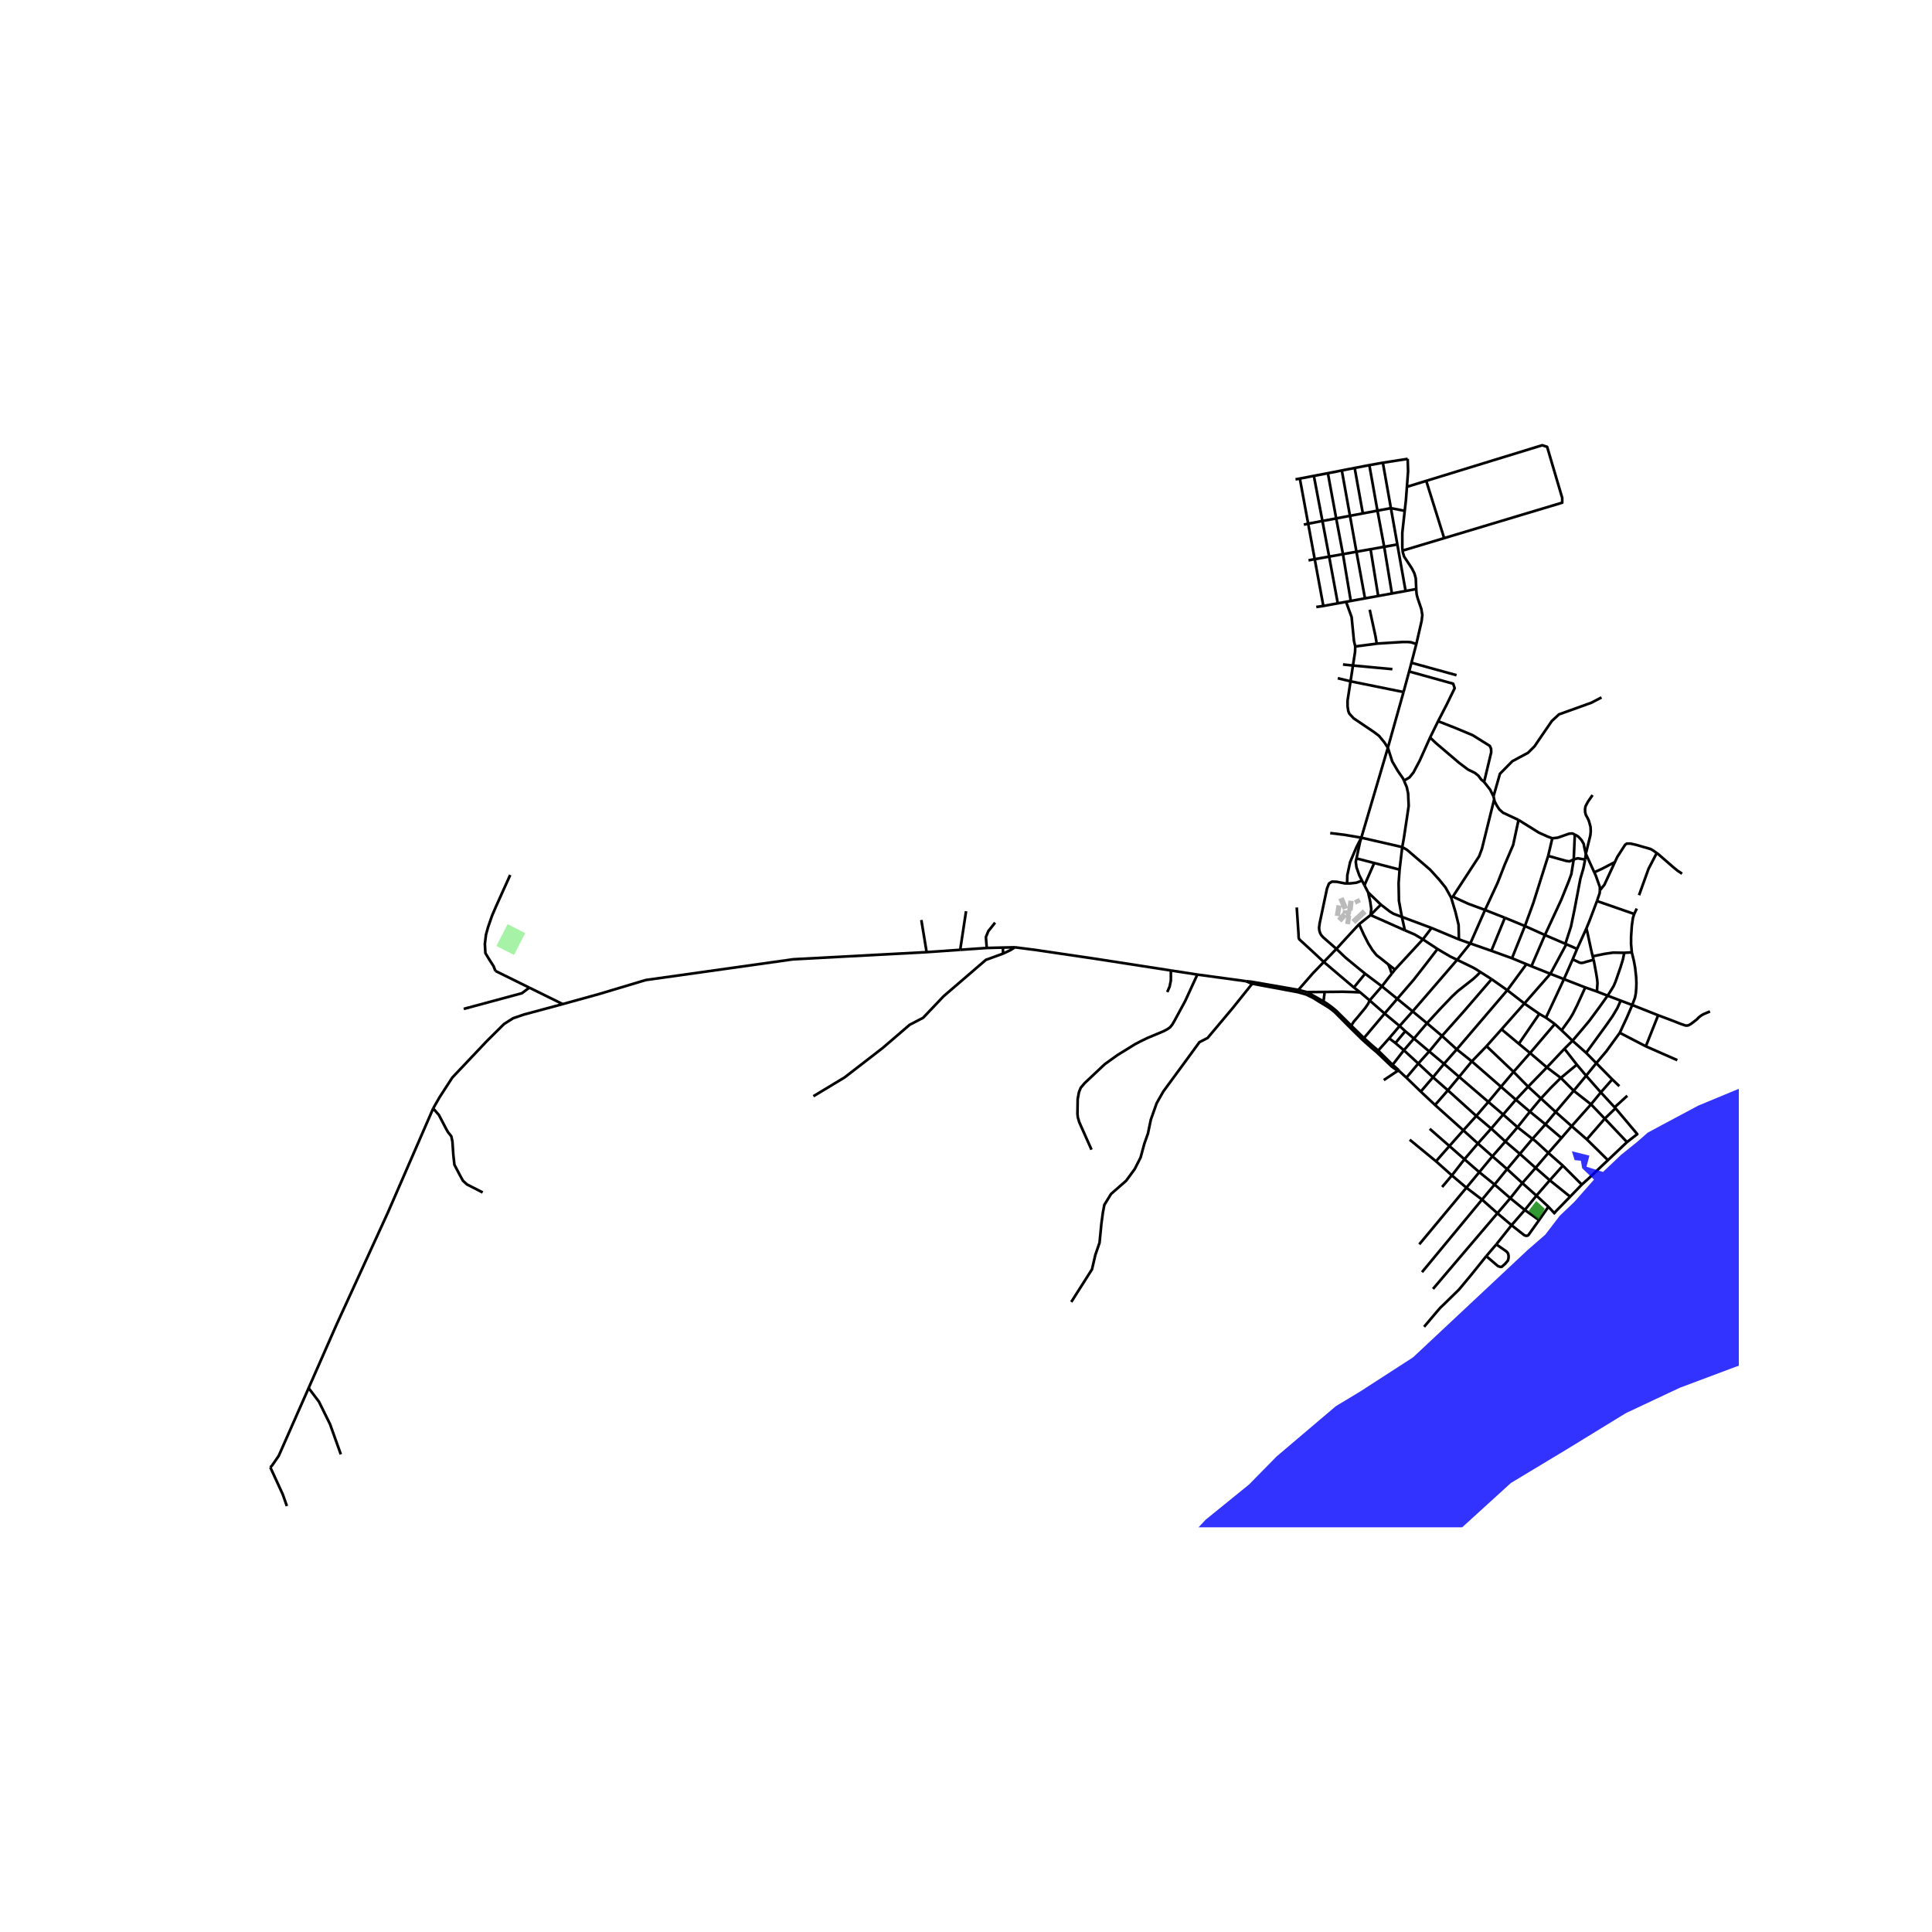 <svg xmlns="http://www.w3.org/2000/svg" width="960" height="960" viewBox="0 0 720 720"><defs><style>*{stroke-linejoin:round;stroke-linecap:butt}</style></defs><g id="figure_1"><path id="patch_1" d="M0 720h720V0H0z" style="fill:#fff"/><g id="axes_1"><path id="patch_2" d="M90 569.175h558v-411.15H90z" style="fill:#fff"/><g id="LineCollection_1"><path d="m446.217 363.195 18.217 2.484M446.217 363.195l-9.872-1.529M406.768 428.448l-4.555-10.23-.532-1.804-.148-1.3.09-5.5.472-2.572.68-1.686 1.45-1.714 7.511-7.066 4.701-3.37 6.596-4.081 2.01-1.05 2.514-1.227 6.003-2.513 1.39-.724 1.08-.739.798-.961.91-1.56 3.955-7.31 4.524-9.846M483.866 368.905l-.216.84M493.34 358.495l-4.184 4.346-5.29 6.064" clip-path="url(#p519093a2f3)" style="fill:none;stroke:#000"/><path d="m483.866 368.905-17.495-3.048-.68-.06-1.257-.118M483.866 368.905l3.183.817M345.328 354.836l12.513-.87M345.328 354.836l-1.973-11.97M209.697 374.194l13.618-3.763 17.33-5.197 54.953-7.735 49.73-2.663M209.697 374.194l-12.432-6.127M161.429 413.08l2.386-4.169 4.747-7.334 12.81-13.538 6.48-6.429 3.415-2.16 3.968-1.356 14.462-3.9M517.217 278.68l-9.89 33.502M517.217 278.68l5.837-20.775M523.225 290.924l-.332-.769-1.998-2.89-2.04-3.483-1.638-5.102M503.305 253.903l-1.105 7.166v2.148l.273 1.773.375.954 1.637 1.773 7.637 5.147 1.826 1.393 2 2.453 1.27 1.97M509.863 332.575l-1.374-2.652M509.863 332.575l4.755 4.559M510.774 341.021l.26-2.25-.383-2.72-.788-3.476M510.774 341.021l2.277-2.335 1.567-1.552M522.44 341.701l-1.656-.606-1.479-.577-1.286-.768-3.4-2.616M553.432 339.115l7.393 2.912M553.432 339.115l-5.486 12.476M565.913 305.571l-2.003 9.317-3.146 7.351-2.646 6.764-4.686 10.112" clip-path="url(#p519093a2f3)" style="fill:none;stroke:#000"/><path d="m541.45 334.115 1.207.618 4.589 2.102 6.186 2.28M506.5 344.421l4.274-3.4M517.384 359.411l-2.987-2.38-1.405-1.064-1.524-1.907-1.574-2.528-1.678-3.297-1.716-3.814M498.043 353.63l3.962-4.345 4.495-4.864M568.292 345.102l-4.82 12.003M568.292 345.102l-7.467-3.075M568.292 345.102l7.452 3.355M576.96 318.97l-5.523 17.51-3.145 8.622M591.196 346.003l-3.46 7.628M595.147 335.794l-2.68 7.105-1.27 3.104M593.533 356.396l-.74-3.252-1.213-5.648-.384-1.493M533.5 345.826l-3.238 4.243M533.5 345.826l-11.06-4.125M533.5 345.826l10.202 4.257M575.744 348.457l7.624 3.275M575.744 348.457l-5.027 11.635M586.48 320.285l-.892 5.482-.958 2.625-2.794 6.938-6.092 13.127M530.262 350.069l5.456 3.592M530.262 350.069l-10.402 11.264M523.56 346.706l3.572 1.51 3.13 1.853M547.946 351.591l7.842 2.741M547.946 351.591l-4.909 6.106M547.946 351.591l-4.244-1.508M583.729 351.887l-.36-.155M583.729 351.887l4.006 1.744M583.729 351.887l-5.944 11.028M608.126 354.918l-2.824.162M608.289 374.534l1.035-2.779.31-1.641.148-1.906.06-1.804-.104-2.35-.355-3.297-.473-2.617-.784-3.222M609.013 340.608l-.473 1.507-.414 2.957-.266 3.991-.015 2.676.28 3.179M593.533 356.396l.369 1.271M605.302 355.08l-1.967-.03-2.218-.029-3.149.458-4.435.917M543.037 357.697l-16.59 19.217M535.718 353.66l1.91 1.14 2.91 1.699 2.5 1.198M551.702 362.25l-1.833-1.168-1.05-.577-5.782-2.808M563.472 357.105l-7.684-2.773M563.472 357.105l5.382 2.217M568.854 359.322l1.863.77M568.854 359.322l-7.127 9.698M570.717 360.092l7.068 2.823M519.86 361.333l-1.199 1.535M519.86 361.333l-2.476-1.922M551.702 362.25l4.184 2.66" clip-path="url(#p519093a2f3)" style="fill:none;stroke:#000"/><path d="m531.8 381.327 4.909-5.329 4.495-4.701 2.1-1.966 5.707-4.48 1.419-1.315 1.272-1.287M577.785 362.915l5.056 1.98M577.785 362.915l-9.685 11.058M555.886 364.91l5.84 4.11M537.39 386.05l8.013-8.988 10.483-12.151M582.841 364.895l7.94 3.09M582.841 364.895l3.254-7.376M576.129 379.25l2.987-6.357 3.725-7.998M561.727 369.02l6.373 4.953M561.727 369.02l-18.837 22.042M487.05 369.722l5.313 2.966M487.05 369.722l6.616-.056M595.13 369.509l-4.348-1.523M595.13 369.509l3.977 1.55M593.902 357.667l.946 5.07.355 2.218.133 1.405-.06.782-.147 2.367M506.93 369.834l3.504 3M506.93 369.834 504.548 368M493.666 369.666l6.773-.07 3.252.09 3.238.148M510.434 372.834l5.574 4.878M510.434 372.834l4.554-5.263M503.573 382.222l.932-1.479 1.05-1.197 3.222-3.889 1.095-1.596.562-1.227M568.1 373.973l5.56 3.873M568.1 373.973l-8.517 9.624M608.289 374.534l-4.303-1.626M608.289 374.534l9.655 3.829M603.646 384.897l1.08-2.35 1.552-3.312 2.011-4.701M493.237 373.189l.429-3.523M493.237 373.189l-.874-.5M503.573 382.222l-5.648-5.603-1.716-1.39-1.566-1.138-1.406-.902M526.448 376.914l-4.85 5.44M526.448 376.914l-5.723-4.686M526.448 376.914l5.351 4.413M576.129 379.25l-2.47-1.404M576.129 379.25l3.297 2.365M579.426 381.615l2.543 2.351M579.426 381.615l-9.212 10.822M617.944 378.363l3.224 1.197 2.514.962 2.779 1.093 1.626.547.37.03h.266l.274-.044.317-.075.954-.553 2.005-1.545.834-.836.776-.613.902-.548 2.484-1.05M521.597 382.354l-5.59-4.642M521.597 382.354l2.115 1.937M521.597 382.354l-3.888 4.583M537.39 386.05l-4.763 5.78M537.39 386.05l-5.59-4.723M537.39 386.05l5.5 5.012M517.709 386.937l2.32 1.774M517.709 386.937l-4.096 4.583M586.035 387.854l-4.066-3.888M586.035 387.854l5.072 4.509M586.035 387.854l-3.016 2.985M599.107 371.06l-2.913 4.08-3.786 5.145-2.514 3.03-3.859 4.539M542.89 391.062l-4.747 5.396M542.89 391.062l5.618 4.479M583.019 390.84l4.628 5.928M583.019 390.84l-6.535 6.948M532.627 391.83l-5.692-4.789M532.627 391.83l5.516 4.628M532.627 391.83l-4.066 4.509M513.613 391.52l-.562.598M513.613 391.52l-2.41-2.054-2.891-2.618M513.613 391.52l5.367 5.292M570.214 392.437l-4.184-3.46M570.214 392.437l6.27 5.35M570.214 392.437l-6.151 7.007M548.508 395.54l-4.732 5.766M548.508 395.54l5.485-5.661M548.508 395.54l10.868 9.461M538.143 396.458l5.633 4.848M538.143 396.458l-4.103 5.003M528.561 396.339l-5.381-4.937M528.561 396.339l5.479 5.122M528.561 396.339l-4.435 5.278M564.063 399.444l-10.07-9.565M564.063 399.444l5.427 5.529M564.063 399.444 559.376 405M591.107 400.892l-3.46-4.124M591.107 400.892l5.47 6.209M591.107 400.892l3.785-4.686M591.107 400.892l-4.643 5.603M534.04 401.461l5.552 4.871M534.04 401.461l-4.562 5.344M543.776 401.306l10.898 9.343M543.776 401.306l-4.184 5.026M600.837 402.253l-5.945-6.047M600.837 402.253l2.646 2.527M600.837 402.253l-4.26 4.848M559.376 405.001l5.545 4.835M559.376 405.001l-4.702 5.648M539.592 406.332l10.572 9.55M539.592 406.332l-4.79 5.47M529.478 406.805l-5.352-5.188M529.478 406.805l5.323 4.997M596.578 407.1l5.149 5.565M596.578 407.1l-3.652 4.45M574.266 409.363l-4.776-4.39M574.266 409.363l5.485 5.04M574.266 409.363l-4.11 4.923M581.674 401.705l-3.593 3.548-3.815 4.11M554.674 410.649l5.516 4.7M554.674 410.649l-4.51 5.233M592.926 411.55l-6.462-5.055M592.926 411.55l5.13 5.338M592.926 411.55l-7.216 8.132M534.801 411.802l10.543 9.446M602.049 413.015l-3.993 3.873M602.049 413.015l-.322-.35M606.333 425.627l3.835-2.972-8.12-9.64M560.19 415.35l5.351 4.73M560.19 415.35l4.73-5.514M560.19 415.35l-4.466 5.234M550.164 415.882l5.56 4.702M550.164 415.882l-4.82 5.366M598.056 416.888l-6.698 7.717M598.056 416.888l8.277 8.739M585.71 419.682l-5.96-5.278M585.71 419.682l5.648 4.923M585.71 419.682l-3.8 4.42M565.541 420.08l5.56 4.361M565.541 420.08l4.614-5.794M565.541 420.08l-4.539 5.323M532.805 420.672l7.35 6.416M555.724 420.584l5.278 4.819M555.724 420.584l-4.953 5.558M545.344 421.248l5.427 4.894M545.344 421.248l-5.19 5.84M606.333 425.627l-7.1 6.732M591.358 424.605l7.875 7.754M571.101 424.441l4.835-5.44M571.101 424.441l-4.686 5.574M577.03 429.66l-3.12-2.868-1.759-1.596-1.05-.755M561.002 425.403l5.413 4.612M561.002 425.403l-4.82 5.514M550.77 426.142l5.412 4.775M550.77 426.142l-5.013 5.883M540.154 427.088l5.603 4.937M540.154 427.088l-4.998 5.69M525.353 424.723l9.803 8.056M577.03 429.66l5.398 4.745M577.03 429.66l4.88-5.558M577.03 429.66l-4.761 5.573M566.415 430.015l5.854 5.218M566.415 430.015l-4.762 5.677M589.488 441.464l2.314-2.077 6.802-6.445.629-.583M556.182 430.917l5.47 4.775M556.182 430.917l-4.894 5.913M535.156 432.779l5.915 5.262M582.428 434.405l7.06 7.059M582.428 434.405l-4.865 5.455M572.269 435.233l5.294 4.627M572.269 435.233l-4.938 5.662M561.653 435.692l5.678 5.203M561.653 435.692l-4.673 5.75M551.288 436.83l-5.53-4.805M551.288 436.83l5.692 4.611M551.288 436.83l-4.805 5.794M577.563 439.86l7.584 6.103M577.563 439.86l-4.983 5.721M567.33 440.895l5.25 4.686M567.33 440.895l-4.479 5.632M556.98 441.441l-4.671 5.618M556.98 441.441l5.871 5.086M546.483 442.624l5.826 4.435M546.483 442.624l-5.412-4.583M546.483 442.624l-17.558 21.102M585.147 445.963l4.341-4.5M585.147 445.963l-5.944 6.093M572.58 445.581l4.465 4.14M572.58 445.581l-4.332 5.351M562.851 446.527l5.397 4.405M562.851 446.527l-4.806 5.618M552.309 447.059l5.736 5.086M552.309 447.059l-22.375 27.035M577.045 449.72l2.158 2.336M577.045 449.72l-3.474 4.982M568.248 450.932l5.323 3.77M568.248 450.932l-4.94 5.663M558.045 452.145l5.264 4.45M534.047 480.336l13.13-15.434 10.868-12.757M579.572 452.456l-.37-.4M563.309 456.595l4.672 3.68.592.251.444.008.325-.081.281-.222 3.948-5.53M563.309 456.595l-5.677 7.154M579.75 414.404 575.937 419M579.75 414.404l6.714-7.909M586.464 406.495l-4.79-4.79M581.674 401.705l5.973-4.937M581.674 401.705l-5.19-3.917M581.91 424.102l-5.974-5.1M575.936 419.001l-5.78-4.715M591.107 392.363l3.785 3.843M603.986 372.908l-1.242 2.78-1.79 3.015-2.527 3.607-7.32 10.053M617.944 378.363l-4.599 11.56M613.345 389.923l11.741 5.174M613.345 389.923l-9.699-5.026M587.735 353.63l-1.64 3.89M593.902 357.667l-3.035.843-.618.221-.503.082-.42.052-.621-.112-2.61-1.234M553.993 389.879l5.59-6.282M570.155 414.286l-5.234-4.45M564.92 409.836l4.57-4.863M569.49 404.973l6.994-7.185M545.757 432.025l-4.686 6.016M555.788 354.332l5.037-12.305M531.8 381.327l-4.865 5.714M526.935 387.041l-3.223-2.75M526.935 387.041l-3.755 4.36M523.18 391.402l-3.15-2.69M523.18 391.402l-4.2 5.41M518.98 396.812l2.218 1.922M516.008 377.712l4.717-5.484M516.008 377.712l-7.696 9.136M520.725 372.228l6.136-7.125 4.732-6.06 4.125-5.382M520.725 372.228l-5.737-4.657M514.988 367.571l3.673-4.703M514.988 367.571l-6.24-4.7M508.748 362.87l-4.2 5.13M498.043 353.63l3.386 3.239 4.243 3.503 3.076 2.498M508.312 386.848l-4.739-4.626M493.34 358.495 504.55 368M493.34 358.495l4.703-4.864M483.257 338.183l.694 10.34-.006.504.044.487.147.443.304.319 3.725 3.4 5.175 4.82M523.56 346.706l-1.12-5.005M510.774 341.021l3.434 1.518 9.352 4.167M540.78 334.464l1.64 5.458 1.155 4.767.127 5.394M540.78 334.464l.67-.35M522.574 315.684l1.747 1 8.612 7.378 3.393 3.734 2.354 2.909 2.1 3.76M556.835 297.896l-4.557 18.407-1.04 2.803-9.788 15.009M522.574 315.684l-.989 8.4M522.574 315.684l-15.248-3.502M523.225 290.924l1.027 2.376.51 2.38.214 4.632-.426 2.933-1.36 9.05-.616 3.389M556.835 297.896l-.256-1.119M565.913 305.571l-5.784-2.701-1.378-1.218-.954-1.483-.795-1.537-.167-.736M521.585 324.084l-.362 5.004.118 6.623 1.099 5.99M505.531 319.906l6.604 1.72M507.326 312.182l-.486 1.62-1.309 6.104M507.585 328.178l-1.009-1.95-1.044-2.979-.279-2.044.278-1.299M521.585 324.084l-9.45-2.459M508.49 329.923l-.905-1.745M508.49 329.923l3.645-8.298M553.89 468.125l-5.574 6.933-4.569 5.5-5.722 5.602-1.257 1.182-1.404 1.627-4.644 5.485M541.07 438.041l-3.631 4.319M502.022 329.216h-.814l-3.038-.594-1.784-.066-1.123.726-.726 1.85-2.733 12.905-.223 1.685.09 1.02.295.976.414.768.695.784 4.968 4.36M502.022 329.216h1.234l2.245-.263 2.084-.775M520.03 388.711l3.682-4.42M521.538 399.214l.419.39 2.169 2.013M573.66 377.846l-7.63 11.131M566.03 388.977l-6.447-5.38M603.646 384.897l-2.306 3.164-2.721 3.754-3.727 4.391M581.97 383.966l3.075-4.288 1.168-1.95 1.552-3.12 3.017-6.622M603.986 372.908l-4.879-1.848M599.107 371.06l1.256-1.95.991-1.642.74-1.715 1.804-5.204.946-3.119.458-2.35M609.985 338.601l-.972 2.007M595.147 335.794l13.866 4.814M596.205 331.84l-.033.93-1.025 3.024M495.732 310.469l5.271.637 6.323 1.076" clip-path="url(#p519093a2f3)" style="fill:none;stroke:#000"/><path d="m502.022 329.216.087-3.071 1.037-4.843 2.335-5.532 1.845-3.588M578.5 312.41l-1.857-.69-3.192-1.442-7.538-4.707M578.5 312.41l-1.54 6.56" clip-path="url(#p519093a2f3)" style="fill:none;stroke:#000"/><path d="m586.89 310.997-.901-.395-1.212.09-4.273 1.49-2.005.228M586.48 320.285l.41-9.288M590.738 320.343l-2.77-.477-1.488.419M576.96 318.97l6.715 1.868 1.274.17 1.53-.723M590.993 318.188l-.255 2.155M590.993 318.188l3.146 6.895M593.503 296.299l-1.725 2.473-.904 1.72-.183 1.068.053 1.177.26.973.59 1.057.477.992.34 1.148.343 1.306.07 1.583-.138 1.48-1.693 6.912" clip-path="url(#p519093a2f3)" style="fill:none;stroke:#000"/><path d="m586.89 310.997 1.322.809 1.22 1.327.782 1.4.265 1.505.514 2.15M583.368 351.732l2.084-6.408 1.285-6.156 2.221-11.68 1.103-3.794.677-3.351M601.831 321.263l-3.917 8.456-1.709 2.12M594.139 325.083l.56 1.228 1.548 4.344-.042 1.184M617.413 317.903l.648.47 5.61 4.887 1.574 1.275 1.614 1.062M617.413 317.903l-1.052-.763-1.19-.722-5.441-1.572-2.125-.468h-1.318l-.637.425-2.933 4.548-.886 1.912M594.139 325.083l2.882-1.313 4.81-2.507M617.413 317.903l-3.048 5.868-3.545 9.844M524.604 171.004l-9.256 1.444M524.319 181.422l.433-5.785-.148-4.633M510.312 173.34l-5.47 1.059M510.312 173.34l5.036-.892M510.312 173.34l3.023 16.97M482.802 178.652l1.612-.307M484.414 178.345l5.222-.998M484.414 178.345l3.102 16.812M493.174 225.823l-3.216-17.43M493.174 225.823l5.381-.98M493.174 225.823l-2.635.383M527.788 219.524l-3.962.72M522.709 205.2l.071.635.499 1.606 2.908 4.419.912 1.797.516 1.875.173 3.992M527.825 240l1.97-8.576.262-2.237-.374-2.238-1.342-3.946-.383-1.454-.146-1.454-.024-.571M523.826 220.245l-5.1.928M523.826 220.245l-3.076-17.34M515.348 172.448l3.001 16.922M523.5 190.375l-5.15-1.005M524.319 181.422l-.36 4.79-.46 4.163M522.709 205.2l-.11-.97v-5.703l.9-8.152M518.35 189.37l2.4 13.535M518.35 189.37l-5.015.94M487.516 195.157l2.442 13.235M487.516 195.157l-1.61.366M487.516 195.157l5.315-.997M487.648 208.824l2.31-.432M489.958 208.392l5.375-.958M520.75 202.905l-4.902.873M489.636 177.347l5.224-.998M489.636 177.347l3.195 16.813M492.831 194.16l5.131-.963M492.831 194.16l2.502 13.274M495.333 207.434l5.148-.917M495.333 207.434l3.222 17.41M498.555 224.843l3.084-.56M503.396 223.962l5.292-.962M503.396 223.962l-1.757.32M503.396 223.962l-2.915-17.445M500.48 206.517l5.027-.895M500.48 206.517l-2.518-13.32M497.962 193.197l5.137-.965M497.962 193.197l-3.102-16.848M500.054 175.325l-1.906.396-3.288.628M500.054 175.325l4.788-.926M500.054 175.325l3.045 16.907M503.1 192.232l4.79-.898M503.1 192.232l2.407 13.39M505.507 205.622l5.262-.939M505.507 205.622l3.18 17.378M508.688 223l4.928-.897M513.616 222.103l5.11-.93M513.616 222.103l-2.847-17.42M510.77 204.683l5.078-.905M518.725 221.173l-2.877-17.395M515.848 203.778l-2.513-13.467M513.335 190.31l-5.445 1.024M504.842 174.399l3.048 16.935M527.825 240l-1.822 6.991M513.066 239.873l.318-.04 9.308-.58h1.91l1.227.102 1.996.645M505.064 240.923l8.002-1.05M504.213 248.016l.373-2.423.41-2.66.068-2.01M501.64 224.282l2.065 5.69.881 8.905.478 2.046M510.45 227.22l2.15 9.85.466 2.803M523.054 257.905l-19.749-4.002M523.054 257.905l2.09-7.67M503.305 253.903l.908-5.887M503.305 253.903l-4.754-1.151M500.495 247.638l3.718.378M504.213 248.016l14.694 1.361M526.003 246.991l16.806 4.636M525.144 250.235l.319-1.171.54-2.073M535.945 268.768l3.202-6.212 2.964-6.09-.563-1.669-16.404-4.562M532.953 274.848l-3.875 8.633-2.33 4.397-1.485 1.854-2.038 1.192M532.953 274.848l2.992-6.08M553.082 291.428l-1.06-.901-1.06-1.431-1.325-1.06-2.596-1.27-3.285-2.49-8.69-7.395-2.113-2.033M553.082 291.428l2.649-11.073-.053-1.324-.477-1.06-6.359-3.972-6.2-2.597-6.697-2.634M556.579 296.777l-1.273-2.542-2.224-2.807M596.827 259.906l-3.737 1.97-12.092 4.347-2.65 2.445-4.756 6.928-1.699 2.514-2.445 2.445-5.843 3.124-4.62 4.687-2.406 8.411M606.437 408.355l-4.71 4.31M557.632 463.75l-3.741 4.375M553.89 468.125l4.325 3.688.533.215.406.103.503-.029 1.213-1.065 1.08-1.25.183-.702.068-.546v-.532l-.126-.644-.2-.45-.414-.488-3.83-2.676M492.363 372.688l-.501.768M491.862 373.456l2.329 1.403 1.538.998 1.707 1.368 2.83 2.84 2.908 2.94 4.332 4.272 3.327 2.987 2.218 1.854M483.65 369.746l3.096.87 2.574 1.257 2.542 1.583M521.198 398.734l-.318.332M521.198 398.734l.34.48M466.667 366.596l16.983 3.15M399.23 485.211l7.725-12.172 1.25-5.384 1.56-4.524.702-7.179.547-4.057.546-2.887 2.498-4.057 5.619-4.916 3.2-4.37 2.184-4.29 1.405-5.15 1.326-3.746 1.093-5.227 2.185-6.165 2.497-4.369 8.82-12.015 4.604-6.32 3.044-1.561 9.49-11.312 7.142-8.914M464.434 365.68l1.227.56 1.006.356M513.05 392.118l5.62 5.366 2.21 1.582M520.88 399.066l.658.148M520.88 399.066l-5.182 3.453M517.384 359.411l.531 1.294.251.665.495 1.498M184.619 361.835l12.646 6.232M190.139 326.07l-5.232 11.616-1.494 3.464-1.495 4.28-.814 2.92-.408 3.464.204 3.397 1.494 2.445 1.563 2.446.662 1.733M172.815 375.996l21.672-5.843 2.778-2.086M179.88 444.395l-5.843-2.988-1.495-1.36-1.087-1.968-2.106-4.008-.406-3.668-.341-5.027-.407-1.902-1.29-1.63-.748-1.359-2.583-4.958-2.145-2.447M115.015 517.288l10.298-23.41 19.238-41.994 16.878-38.804M531.515 179.211l6.68 21.338M538.195 200.549l43.996-13.212v-1.774l-5.619-19.04-1.833-.592-43.224 13.28M531.515 179.211l-7.196 2.211M538.195 200.549l-15.486 4.65M373.809 355.388l-.05-2.26M378.229 353.028l-1.657 1.055-2.763 1.305M303.133 408.534l11.654-7.033 14.165-10.95 10.046-8.64 5.023-2.612 7.636-8.037 15.772-13.563 6.38-2.31M367.73 353.28l-9.89.686M367.73 353.28l6.03-.152M370.847 343.841l-2.543 3.193-.887 2.189.313 4.056M373.76 353.128l4.469-.1M436.345 361.666l-27.876-4.318-22.454-3.316-7.786-1.004M435.01 369.72l.876-2.06.463-2.265-.004-3.729M360.024 339.584l-2.183 14.382M115.015 517.288l-.351.8-10.802 24.483-2.51 3.635-.621.602M106.91 561.269l-1.538-4.375-4.641-10.086" clip-path="url(#p519093a2f3)" style="fill:none;stroke:#000"/><path d="m127.02 541.992-4.022-11.235-4.14-8.397-3.843-5.072" clip-path="url(#p519093a2f3)" style="fill:none;stroke:#000"/></g><g id="PatchCollection_1"><path d="m1259.967-307.174 73.776 46.877-19.753 20.342-19.045 20.106-11.947 17.147-13.013 17.15-11.947 16.083-13.839 17.386-5.323 18.567 3.075 38.792-13.012 14.665-13.366 17.03-17.27 23.652-17.034 22.708-13.367 21.997-9.937 19.396-6.624 19.513-3.548 31.577-.829 35.479 3.431 42.338 5.796 30.513 3.147 29.84 1.633 20.8.004 21.09-2.961 12.853-2.062 11.534-1.654 8.192-1.336 9.29-3.159 9.869-6.09 13.658-2.879 2.45-3.091 12.224-6.924 8.849-11.727 15.797-9.98 11.83-12.608 14.17-10.914 9.49-6.996 8.508-4.26 5.677-10.646 4.73-9.699 6.15-14.668 7.569-16.56 7.569-14.195 4.73-13.721 7.096-13.485 7.805-17.035 8.751-14.668 10.881-15.614 1.655-13.25 1.711-17.843-.97-18.11-.1-15.709-1.425-11.03 1.73-14.431 2.602-18.926 4.967L807 488.318l-26.735 1.183h-24.84l-33.594 1.182-24.132 5.441-27.443 5.676-23.421 7.569-20.82 7.806-20.108 9.46-22.002 13.483-20.819 12.535-26.26 23.89-12.775 17.975-13.722 17.03-13.722 17.503-14.904 16.793-4.968 8.278-8.517 13.246-14.195 14.191-1.183 4.494.71 5.914 12.065 29.566 9.7 16.792 11.356 18.686 10.882 12.3 13.013 11.352 13.114 14.293 11.286 10.739 6.355 6.426 6.15 8.987 4.614 7.806 7.926 26.136 2.84 26.136-3.668 18.804-5.087 12.062-10.764 24.125-8.99 15.256-6.27 10.88-7.478 13.267-6.627 13.231-10.293 25.463-29.938-13.86-34.156-9.142-2.472-24.938-17.983-25.677h-2.822l3.132 11.946 7.89 28.812-35.397-94.477-5.706 1.568 4.02-7.501-38.817-108.07-9.811-3.87-6.167-6.542 15.98 4.726 6.522-63.82 6.066-21.281 5.333-19.331-.233-8.147 2.543 5.98 3.102-3.054 13.436-25.346 13.567-16.183 6.212-10.804 10.51-5.498 10.235-9.348 9.682-12.408 10.973-11.713 16.07-13.028 10.331-10.507 22.039-18.706 9.033-5.445 19.773-12.778 42.618-39.929 6.652-5.788 5.377-7.02 5.476-5.222 7.305-8.28-4.407-4.227-.503-2.809-2.306-.207-1.035-3.311 6.535 1.626-1.094 4.14 6.151 1.95 6.743-6.385 6.033-4.85 3.903-3.43 18.808-10.051 25.077-10.408 11.593-3.548 18.69-4.612 27.798-4.494 65.532-12.89 55.123-7.215 50.982-3.075 44.833-10.407 27.561-12.181 16.205-13.245 7.572-20.933 2.129-15.256 1.893-58.66 4.14-58.067 3.903-43.994 4.14-35.361.592-13.364 1.064-15.02.71-13.482 3.076-32.641 2.957-4.376 5.44-11.117 4.378-16.084-4.14-12.299-6.861-6.86-5.086-9.816 13.72-27.793 7.453-13.244 10.055-20.934 8.398-10.998 3.667-7.451 18.808-25.664 7.452-14.547 3.905-10.762 11-24.48 8.517-15.02 4.259-10.171 5.677-11.472 4.022-8.515 4.613-7.806 8.162-14.074 8.162-16.912 4.495-11.117 3.312-8.87 6.27-12.536 6.742-9.342 6.506-12.655 5.323-14.31 4.377-9.935 5.56-11.117zM497.182 939.592l11.516-21.382 12.017-29.855 6.887-26.003-14.779-17.785-6.108-9.036-7.997-4.503-7.455-5.095-8.14-9.709-18.101-13.298-4.346-3.356-4.866-1.821-11.203-7.722-15.645-12.312-15.403-21.808-5.648-.004-5.225 13.88-7.357 24.654 5.49 23.995 18.821 43.474 29.418 54.07 9.61 10.488 13.412 26.296 12.41-5.795zM443.28-890.206l11.569 36.817 20.913 45.808 21.917 44.568 8.645 26.647 7.702 25.867 2.167 25.975.791 27.465-3.485 38.65-13.713 68.317-1.234 44.12 12.708 27.086 7.712 38.379 4.018 39.078-.23 26.361 1.15 30.431-8.772 22.96-2.45 16.369-9.261 14.334-10.891 16.673-14.995 6.884-14.33 9.841-17.862 4.589-11.376 6.972-10.63 6.37-11.42 6.975-10.191 12.059-4.245 16.036-9.558 3.49-4.296-21.805 9.407-20.075 35.621-23.078 25.378-14.516 35.198-16.487 8.052-18.315-3.103-42.077 1.2-38.188-7.527-25.863-12.097-27.944-17.59-30.463-.318-60.644 3.13-43.362 3.469-43.328 6.67-23.414.281-30.968-4.926-23.921-7.251-25.862-15.742-30.972-14.062-23.694-12.53-18.496-17.489-20.703-19.784-25.625-23.875-95.552z" clip-path="url(#p519093a2f3)" style="fill:#00f;fill-opacity:.8"/></g><path id="PatchCollection_2" d="m572.5 447.588 3.195 2.898-2.307 4.139-3.726-3.311z" clip-path="url(#p519093a2f3)" style="fill:green;fill-opacity:.8"/><path id="PatchCollection_3" d="m191.568 355.891-6.553-3.356 4.17-8.138 6.553 3.356z" clip-path="url(#p519093a2f3)" style="fill:#90ee90;fill-opacity:.8"/><g id="PatchCollection_4"><path d="m498.076 337.255 1.717.278-1.018-2.413 1.903-.802 1.54 3.65.297-2.375 1.966.209-.379 3.551-.51.057-.132 1.36-.174-.017-.034.515.321.047-.473 3.211-1.801-.265.352-2.402-1.75 1.927-1.6-1.45.773-.85-1.64-.265zm3.485 3.33-.706-.068.67.609zm-1.073-1.445 1.568.12.11-.876-1.699.696-.539-1.227-.531 3.276.964-1.06zM505.065 344.356l-1.416-1.531 4.25-3.928 1.416 1.53zM505.34 337.116l-.773-1.502 1.847-.952.774 1.501z" clip-path="url(#p519093a2f3)" style="fill:#a9a9a9;fill-opacity:.8"/></g></g></g><defs><clipPath id="p519093a2f3"><path d="M90 158.025h558v411.151H90z"/></clipPath></defs></svg>
